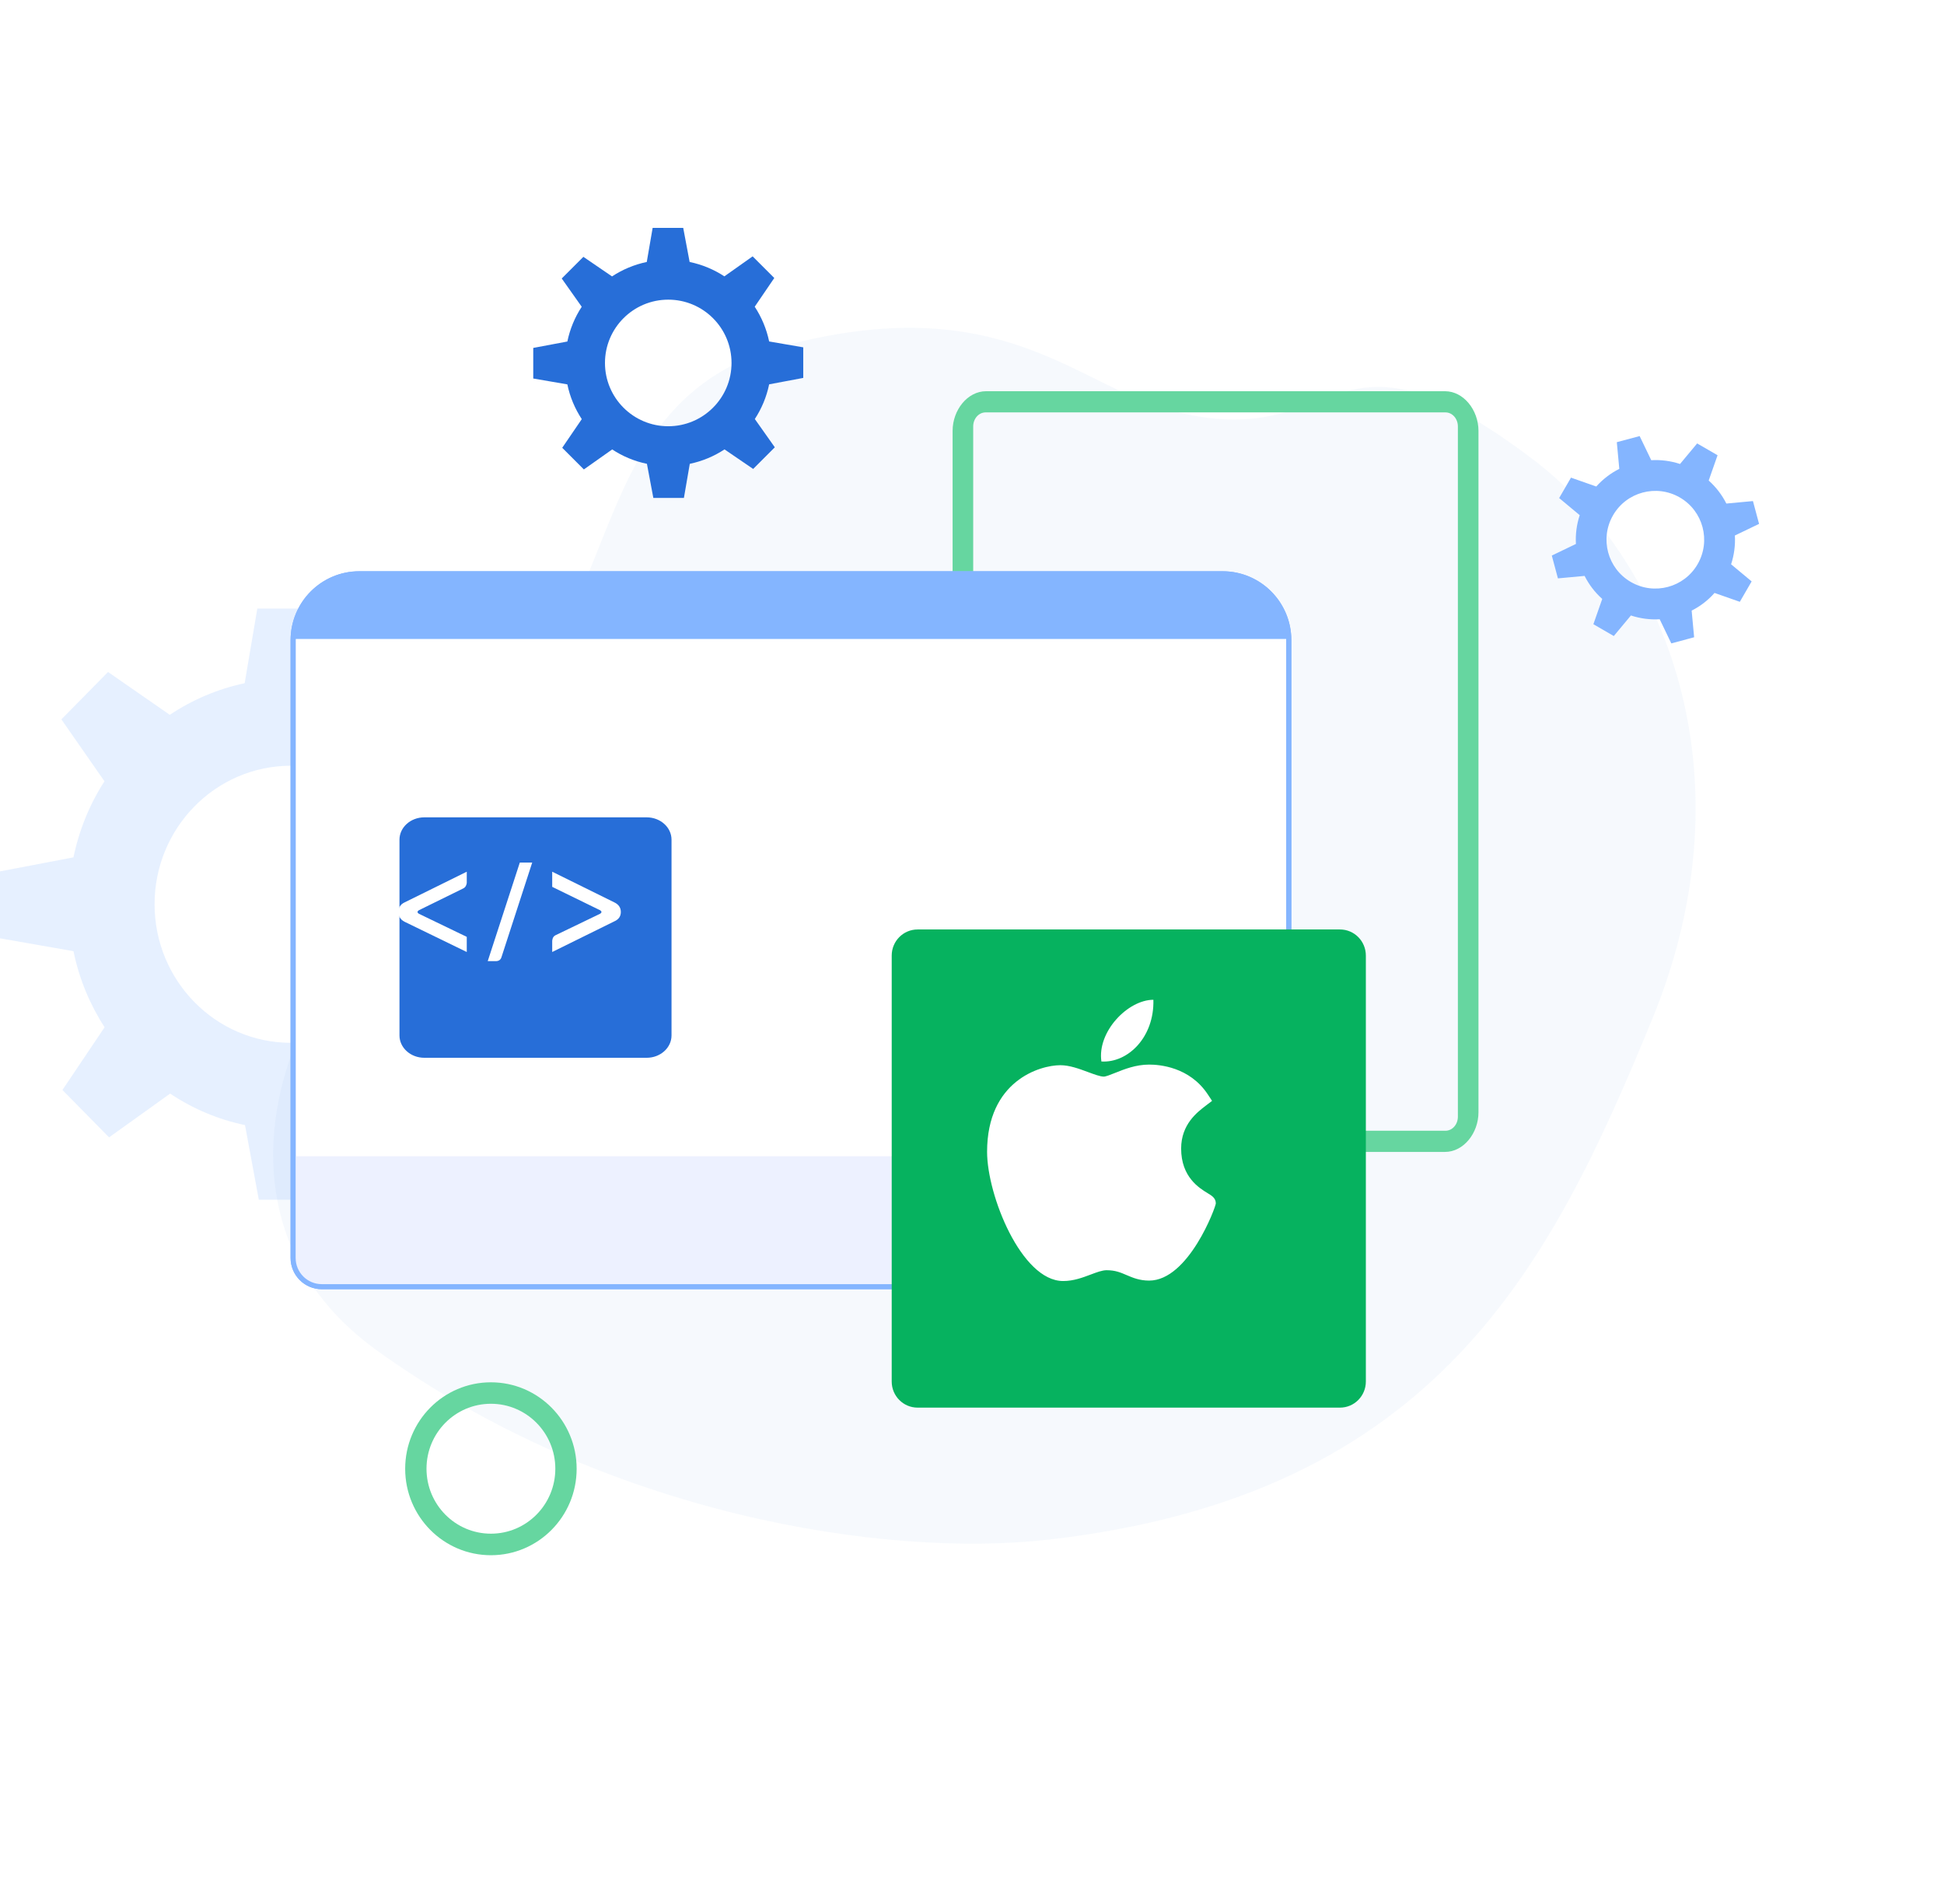 <svg width="384" height="376" viewBox="0 0 384 376" fill="none" xmlns="http://www.w3.org/2000/svg">
<g id="Illustration 4 1">
<path id="Vector" opacity="0.04" d="M206.996 304.067C175.005 307.688 119.896 299.418 74.438 266.688C28.98 233.958 68.926 168.997 100.407 169.254C110.188 169.36 62.173 154.11 90.889 142.567C125.759 128.55 111.71 79.837 154.639 68.351C197.568 56.864 212.555 76.047 230.967 80.968C265.673 90.415 261.62 59.679 302.618 90.57C328.781 110.285 346.24 152.95 326.332 201.35C306.423 249.751 283.936 295.357 206.996 304.067Z" fill="#276ED8"/>
<path id="Vector_2" d="M96.971 272.986C87.616 272.986 80.035 280.629 80.035 290.061C80.035 299.492 87.616 307.134 96.971 307.134C106.325 307.134 113.905 299.492 113.905 290.061C113.905 280.629 106.325 272.986 96.971 272.986ZM96.971 302.88C89.94 302.88 84.247 297.14 84.247 290.052C84.247 282.965 89.94 277.224 96.971 277.224C104 277.224 109.694 282.965 109.694 290.052C109.694 297.14 104 302.88 96.971 302.88Z" fill="#66D6A0"/>
<path id="Vector_3" d="M235.889 258.374H212.232C211.301 258.374 210.539 257.615 210.539 256.667C210.539 255.729 211.293 254.961 212.232 254.961H235.889C236.821 254.961 237.582 255.72 237.582 256.667C237.582 257.606 236.821 258.374 235.889 258.374Z" fill="#66D6A0"/>
<path id="Vector_4" d="M235.889 266.891H212.232C211.301 266.891 210.539 266.132 210.539 265.185C210.539 264.246 211.293 263.478 212.232 263.478H235.889C236.821 263.478 237.582 264.237 237.582 265.185C237.582 266.124 236.821 266.891 235.889 266.891Z" fill="#66D6A0"/>
<path id="gear1" class="gear1" opacity="0.2" d="M100.428 187.824L114.945 185.051V171.832L100.428 169.29C99.314 163.86 97.198 158.775 94.285 154.269L102.613 141.859L93.398 132.5L81.362 141.143C76.925 138.185 71.943 136.059 66.573 134.926L63.843 120.183H50.829L48.326 134.926C42.979 136.059 37.974 138.208 33.537 141.166L21.342 132.708L12.127 142.067L20.636 154.292C17.724 158.798 15.631 163.883 14.516 169.313L0 172.086V185.305L14.516 187.847C15.631 193.301 17.747 198.361 20.659 202.868L12.332 215.255L21.546 224.615L33.605 215.972C38.042 218.929 43.047 221.079 48.394 222.188L51.124 236.932H64.139L66.641 222.188C72.011 221.055 76.994 218.906 81.43 215.948L93.625 224.406L102.84 215.047L94.331 202.822C97.221 198.339 99.314 193.278 100.428 187.824ZM57.472 205.942C42.592 205.942 30.534 193.671 30.534 178.58C30.534 163.49 42.592 151.219 57.472 151.219C72.352 151.219 84.411 163.466 84.411 178.58C84.411 193.694 72.352 205.942 57.472 205.942Z" fill="#84B5FF"/>
<path id="Vector_5" d="M188.169 85.091V219.658C188.169 223.792 191.129 227.489 194.775 227.489H285.438C289.084 227.489 292.044 223.792 292.044 219.658V85.091C292.044 80.957 289.084 77.26 285.438 77.26H194.768C191.121 77.268 188.169 80.957 188.169 85.091ZM285.531 223.305H240.106H194.682C193.331 223.305 192.237 222.066 192.237 220.533V84.216C192.237 82.683 193.331 81.443 194.682 81.443H285.531C286.882 81.443 287.976 82.683 287.976 84.216V220.533C287.976 222.066 286.882 223.305 285.531 223.305Z" fill="#66D6A0"/>
<path id="Vector_6" d="M226.988 117.078C226.988 117.918 226.316 118.596 225.482 118.596C224.648 118.596 223.976 117.918 223.976 117.078C223.976 116.236 224.648 115.558 225.482 115.558C226.308 115.558 226.988 116.236 226.988 117.078Z" fill="#84B5FF"/>
<path id="Vector_7" d="M223.078 116.32C223.078 117.033 222.508 117.607 221.8 117.607C221.093 117.607 220.523 117.033 220.523 116.32C220.523 115.606 221.093 115.032 221.8 115.032C222.508 115.032 223.078 115.606 223.078 116.32Z" fill="#84B5FF"/>
<path id="Vector_8" d="M254.581 126.432V248.423C254.581 251.559 252.049 254.1 248.923 254.1H63.556C60.43 254.1 57.898 251.559 57.898 248.423V126.432C57.898 119.195 63.748 113.315 70.969 113.315H241.51C248.731 113.315 254.581 119.195 254.581 126.432Z" fill="white" stroke="#84B5FF" stroke-miterlimit="10"/>
<path id="Vector_9" d="M254.581 125.673V126.192H57.898V125.673C57.898 118.855 63.748 113.315 70.969 113.315H241.51C248.731 113.315 254.581 118.855 254.581 125.673Z" fill="#84B5FF"/>
<path id="Vector_10" d="M254.582 228.347V248.536C254.582 251.61 252.05 254.1 248.924 254.1H63.557C60.431 254.1 57.899 251.61 57.899 248.536V228.347H254.582Z" fill="#EDF1FF"/>
<path id="Vector_11" d="M254.581 126.432V248.423C254.581 251.559 252.049 254.1 248.923 254.1H63.556C60.43 254.1 57.898 251.559 57.898 248.423V126.432C57.898 119.195 63.748 113.315 70.969 113.315H241.51C248.731 113.315 254.581 119.195 254.581 126.432Z" stroke="#84B5FF" stroke-miterlimit="10"/>
<g id="Group" filter="url(#filter0_d_1_2)">
<path id="Vector_12" d="M259.69 178.557H176.248C173.427 178.557 171.14 180.863 171.14 183.708V267.836C171.14 270.68 173.427 272.986 176.248 272.986H259.69C262.511 272.986 264.798 270.68 264.798 267.836V183.708C264.798 180.863 262.511 178.557 259.69 178.557Z" fill="#06B25F"/>
</g>
<g id="apple" class="gear1">
<path id="Vector_13" d="M209.959 252.984C201.761 252.936 194.98 236.064 194.98 227.471C194.98 213.435 205.424 210.362 209.449 210.362C211.263 210.362 213.199 211.079 214.908 211.715C216.103 212.158 217.338 212.616 218.025 212.616C218.436 212.616 219.405 212.227 220.261 211.885C222.087 211.153 224.357 210.242 227.002 210.242C227.006 210.242 227.013 210.242 227.017 210.242C228.992 210.242 234.979 210.679 238.578 216.13L239.422 217.407L238.208 218.33C236.474 219.648 233.312 222.055 233.312 226.82C233.312 232.463 236.894 234.633 238.615 235.678C239.374 236.138 240.161 236.614 240.161 237.653C240.161 238.332 234.79 252.899 226.991 252.899C225.082 252.899 223.733 252.322 222.543 251.812C221.339 251.295 220.3 250.85 218.585 250.85C217.714 250.85 216.614 251.265 215.45 251.705C213.858 252.304 212.057 252.984 210.013 252.984H209.959Z" fill="white"/>
<path id="Vector_14" d="M227.829 197.443C228.031 204.827 222.794 209.95 217.562 209.629C216.7 203.736 222.793 197.443 227.829 197.443Z" fill="white"/>
</g>
<g id="gear1_2" class="gear1" clip-path="url(#clip0_1_2)">
<g id="Group_2" filter="url(#filter1_d_1_2)">
<path id="Vector_15" d="M151.931 71.9L158.667 70.633V64.595L151.931 63.433C151.414 60.953 150.432 58.63 149.081 56.571L152.945 50.902L148.669 46.627L143.085 50.575C141.026 49.224 138.714 48.253 136.223 47.735L134.956 41H128.917L127.756 47.735C125.275 48.253 122.953 49.234 120.894 50.586L115.236 46.722L110.96 50.997L114.908 56.582C113.557 58.641 112.586 60.963 112.069 63.444L105.333 64.711V70.749L112.069 71.91C112.586 74.402 113.568 76.714 114.919 78.772L111.055 84.431L115.331 88.707L120.926 84.758C122.984 86.109 125.307 87.091 127.788 87.598L129.055 94.333H135.093L136.254 87.598C138.746 87.081 141.058 86.099 143.116 84.748L148.775 88.612L153.05 84.336L149.102 78.751C150.443 76.703 151.414 74.391 151.931 71.9ZM132 80.177C125.096 80.177 119.501 74.571 119.501 67.677C119.501 60.784 125.096 55.178 132 55.178C138.904 55.178 144.499 60.773 144.499 67.677C144.499 74.581 138.904 80.177 132 80.177Z" fill="#276ED8"/>
</g>
</g>
<g id="gear1_3" class="gear1" clip-path="url(#clip1_1_2)">
<g id="Group_3" filter="url(#filter2_d_1_2)">
<path id="Vector_16" d="M338.674 113.098L343.67 114.849L346.004 110.819L341.946 107.44C342.557 105.58 342.801 103.64 342.692 101.754L347.471 99.46L346.262 94.955L341.009 95.444C340.154 93.747 338.973 92.2 337.52 90.898L339.272 85.904L335.24 83.57L331.86 87.627C330 87.016 328.059 86.772 326.172 86.881L323.878 82.118L319.371 83.325L319.86 88.591C318.163 89.445 316.615 90.626 315.312 92.078L310.317 90.328L307.982 94.358L312.041 97.737C311.43 99.61 311.186 101.523 311.294 103.423L306.529 105.716L307.738 110.221L313.005 109.733C313.86 111.429 315.027 112.976 316.493 114.279L314.742 119.273L318.774 121.607L322.154 117.549C324.027 118.16 325.941 118.404 327.842 118.296L330.136 123.059L334.643 121.851L334.154 116.586C335.824 115.745 337.371 114.578 338.674 113.098ZM322.154 110.941C317.538 108.281 315.964 102.378 318.624 97.764C321.285 93.15 327.19 91.576 331.805 94.236C336.421 96.895 337.995 102.799 335.335 107.412C332.674 112.026 326.769 113.6 322.154 110.941Z" fill="#84B5FF"/>
</g>
</g>
<g id="sqr_green" class="sqr_green" clip-path="url(#clip2_1_2)">
<g id="Group_4" filter="url(#filter3_d_1_2)">
<path id="Vector_17" d="M122.738 156.414H78.818C76.107 156.414 73.909 158.39 73.909 160.828V199.483C73.909 201.921 76.107 203.897 78.818 203.897H122.738C125.449 203.897 127.647 201.921 127.647 199.483V160.828C127.647 158.39 125.449 156.414 122.738 156.414Z" fill="#276ED8"/>
</g>
<path id="Vector_18" d="M92.201 188.007L79.9 182.026C79.105 181.612 78.708 180.973 78.708 180.107C78.708 179.204 79.126 178.565 79.963 178.189L92.201 172.151V174.352C92.201 174.502 92.139 174.709 92.013 174.972C91.888 175.198 91.7 175.367 91.448 175.48L82.725 179.769C82.39 179.994 82.39 180.22 82.725 180.446L92.201 185.017V188.007Z" fill="white"/>
<path id="Vector_19" d="M102.679 170.345H105.127L99.039 189.08C98.872 189.569 98.495 189.813 97.91 189.813H96.341L102.679 170.345Z" fill="white"/>
<path id="Vector_20" d="M109.078 172.151L121.316 178.189C122.195 178.603 122.634 179.242 122.634 180.107C122.634 180.973 122.195 181.593 121.316 181.97L109.078 188.007V185.807C109.078 185.694 109.12 185.506 109.203 185.242C109.329 184.979 109.517 184.791 109.768 184.678L118.555 180.446C118.89 180.22 118.89 179.994 118.555 179.769L109.078 175.142V172.151Z" fill="white"/>
</g>
</g>
<defs>
<filter id="filter0_d_1_2" x="168.14" y="175.557" width="109.659" height="110.429" filterUnits="userSpaceOnUse" color-interpolation-filters="sRGB">
<feFlood flood-opacity="0" result="BackgroundImageFix"/>
<feColorMatrix in="SourceAlpha" type="matrix" values="0 0 0 0 0 0 0 0 0 0 0 0 0 0 0 0 0 0 127 0" result="hardAlpha"/>
<feOffset dx="5" dy="5"/>
<feGaussianBlur stdDeviation="4"/>
<feColorMatrix type="matrix" values="0 0 0 0 0 0 0 0 0 0 0 0 0 0 0 0 0 0 0.2 0"/>
<feBlend mode="normal" in2="BackgroundImageFix" result="effect1_dropShadow_1_2"/>
<feBlend mode="normal" in="SourceGraphic" in2="effect1_dropShadow_1_2" result="shape"/>
</filter>
<filter id="filter1_d_1_2" x="95.333" y="35" width="73.333" height="73.333" filterUnits="userSpaceOnUse" color-interpolation-filters="sRGB">
<feFlood flood-opacity="0" result="BackgroundImageFix"/>
<feColorMatrix in="SourceAlpha" type="matrix" values="0 0 0 0 0 0 0 0 0 0 0 0 0 0 0 0 0 0 127 0" result="hardAlpha"/>
<feOffset dy="4"/>
<feGaussianBlur stdDeviation="5"/>
<feColorMatrix type="matrix" values="0 0 0 0 0.089 0 0 0 0 0.04 0 0 0 0 0.396 0 0 0 0.25 0"/>
<feBlend mode="normal" in2="BackgroundImageFix" result="effect1_dropShadow_1_2"/>
<feBlend mode="normal" in="SourceGraphic" in2="effect1_dropShadow_1_2" result="shape"/>
</filter>
<filter id="filter2_d_1_2" x="296.529" y="76.118" width="60.941" height="60.941" filterUnits="userSpaceOnUse" color-interpolation-filters="sRGB">
<feFlood flood-opacity="0" result="BackgroundImageFix"/>
<feColorMatrix in="SourceAlpha" type="matrix" values="0 0 0 0 0 0 0 0 0 0 0 0 0 0 0 0 0 0 127 0" result="hardAlpha"/>
<feOffset dy="4"/>
<feGaussianBlur stdDeviation="5"/>
<feColorMatrix type="matrix" values="0 0 0 0 0.089 0 0 0 0 0.04 0 0 0 0 0.396 0 0 0 0.25 0"/>
<feBlend mode="normal" in2="BackgroundImageFix" result="effect1_dropShadow_1_2"/>
<feBlend mode="normal" in="SourceGraphic" in2="effect1_dropShadow_1_2" result="shape"/>
</filter>
<filter id="filter3_d_1_2" x="70.909" y="153.414" width="69.738" height="63.483" filterUnits="userSpaceOnUse" color-interpolation-filters="sRGB">
<feFlood flood-opacity="0" result="BackgroundImageFix"/>
<feColorMatrix in="SourceAlpha" type="matrix" values="0 0 0 0 0 0 0 0 0 0 0 0 0 0 0 0 0 0 127 0" result="hardAlpha"/>
<feOffset dx="5" dy="5"/>
<feGaussianBlur stdDeviation="4"/>
<feColorMatrix type="matrix" values="0 0 0 0 0 0 0 0 0 0 0 0 0 0 0 0 0 0 0.2 0"/>
<feBlend mode="normal" in2="BackgroundImageFix" result="effect1_dropShadow_1_2"/>
<feBlend mode="normal" in="SourceGraphic" in2="effect1_dropShadow_1_2" result="shape"/>
</filter>
<clipPath id="clip0_1_2">
<rect width="70" height="70" fill="white" transform="translate(97 36)"/>
</clipPath>
<clipPath id="clip1_1_2">
<rect width="58" height="58" fill="white" transform="translate(298 77)"/>
</clipPath>
<clipPath id="clip2_1_2">
<rect width="72" height="64" fill="white" transform="translate(69 152)"/>
</clipPath>
</defs>
</svg>
